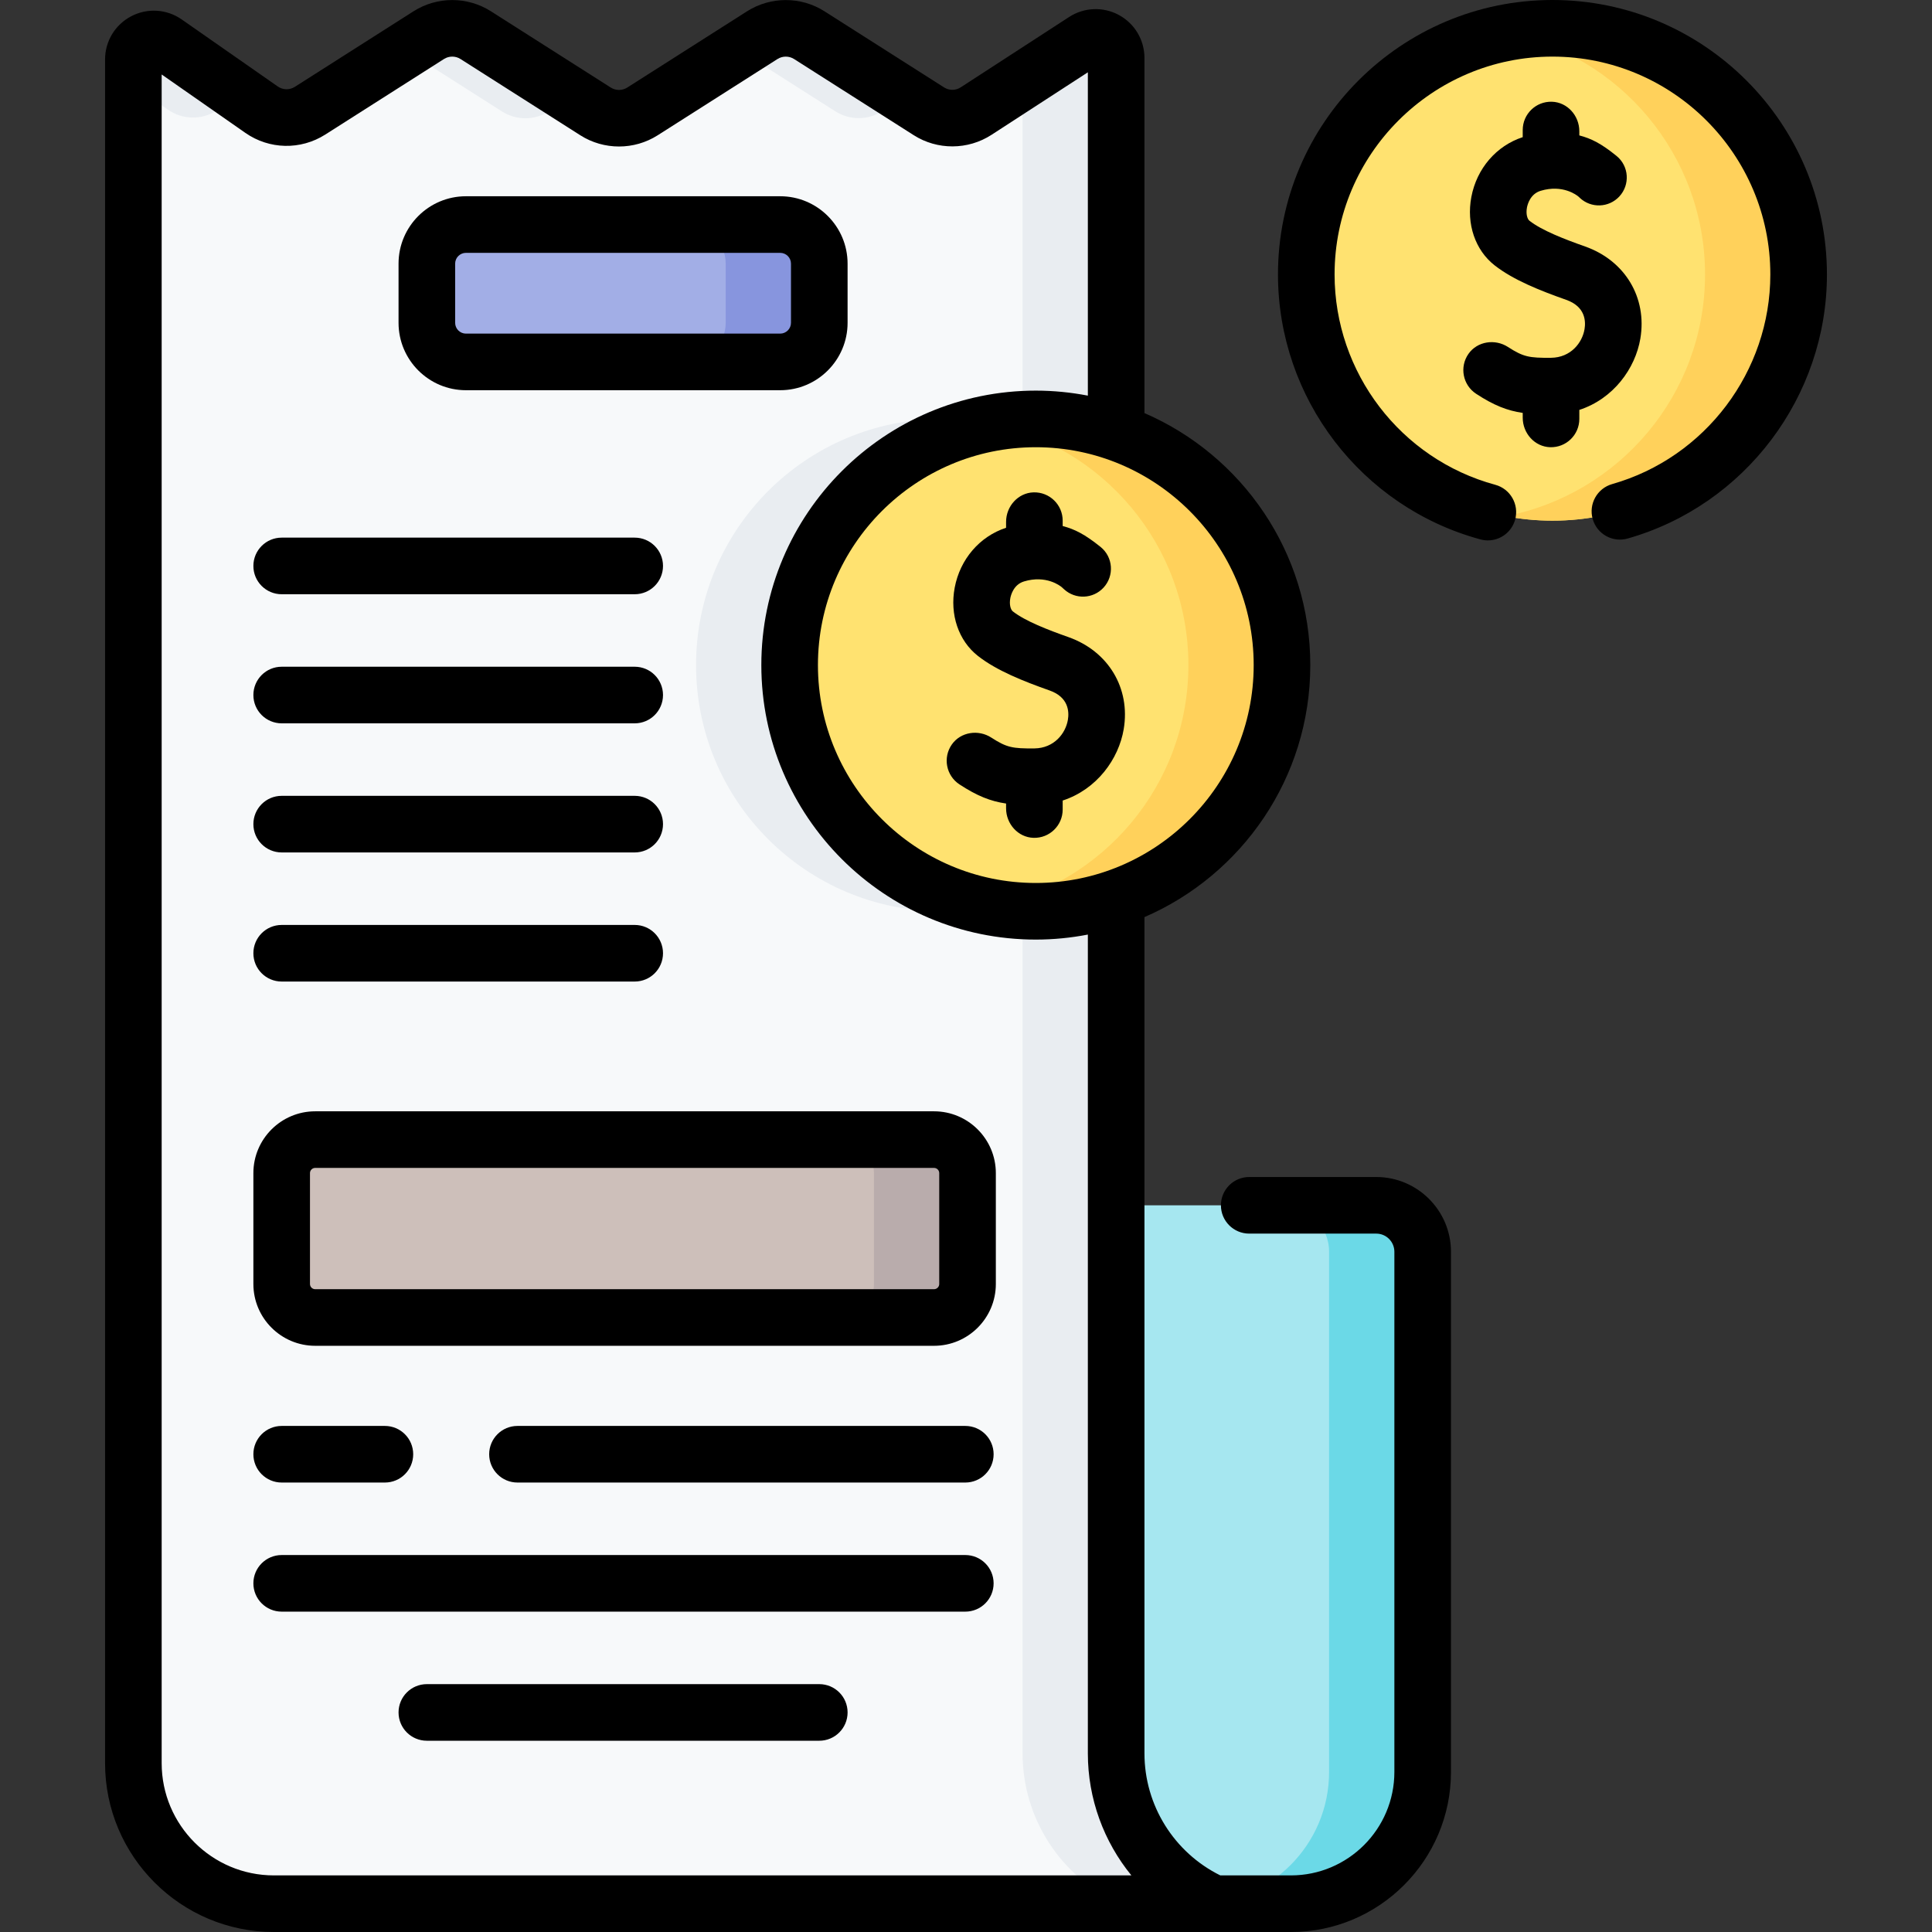 <svg id="Capa_1" enable-background="new 0 0 512 512" height="512" viewBox="0 0 512 512" width="512" xmlns="http://www.w3.org/2000/svg"><rect x="0" y="0" width="512" height="512" fill="#333333" stroke="none"/><g><g><path d="m342.114 504.5h-67.993v-185.079h90.598c6.796 0 12.306 5.51 12.306 12.306v137.862c0 19.281-15.63 34.911-34.911 34.911z" fill="#a6e7f0"/><path d="m364.719 319.421h-24.803c6.796 0 12.306 5.51 12.306 12.306v137.862c0 19.281-15.63 34.911-34.911 34.911h24.803c19.281 0 34.911-15.63 34.911-34.911v-137.862c0-6.796-5.51-12.306-12.306-12.306z" fill="#6bd9e7"/><path d="m321.663 504.5h-249.08c-20.57 0-37.24-16.67-37.24-37.24v-451.5c0-4.39 4.93-6.96 8.53-4.45l25.45 17.76c3.83 2.67 8.89 2.78 12.84.27l31.47-20.03c3.79-2.41 8.64-2.41 12.43 0l31.77 20.22c3.79 2.41 8.63 2.41 12.42 0l31.77-20.22c3.8-2.41 8.64-2.41 12.43 0l31.71 20.18c3.82 2.44 8.71 2.41 12.51-.05l28.74-18.65c3.61-2.34 8.38.25 8.38 4.56v449.33c0 17.22 10.14 32.82 25.87 39.82z" fill="#f7f9fa"/><g><path d="m295.793 130.1v92.32c-11.8 11.79-28.1 19.08-46.1 19.08-36.03 0-65.23-29.21-65.23-65.24s29.2-65.24 65.23-65.24c18 0 34.3 7.29 46.1 19.08z" fill="#e9edf1"/></g><g fill="#e9edf1"><path d="m133.026 29.531c3.791 2.413 8.637 2.413 12.428 0l6.188-3.938-25.582-16.283c-3.791-2.413-8.637-2.413-12.428 0l-6.188 3.938z"/><path d="m221.361 29.493c3.822 2.433 8.712 2.411 12.513-.054l6.044-3.921-25.463-16.208c-3.791-2.413-8.636-2.413-12.428 0l-6.188 3.938z"/><path d="m44.518 29.07c3.832 2.674 8.895 2.782 12.837.273l6.463-4.114-19.942-13.918c-3.598-2.511-8.535.063-8.535 4.451v6.903z"/><path d="m295.796 464.68v-449.333c0-4.305-4.771-6.897-8.383-4.554l-16.421 10.654v443.233c0 17.216 10.134 32.819 25.862 39.82h24.803c-15.727-7.001-25.861-22.604-25.861-39.82z"/></g><g><circle cx="411.418" cy="72.74" fill="#ffe270" r="65.24"/></g><path d="m411.418 7.5c-4.242 0-8.385.419-12.402 1.192 30.097 5.794 52.838 32.259 52.838 64.047s-22.74 58.253-52.838 64.047c4.017.773 8.159 1.192 12.402 1.192 36.031 0 65.24-29.209 65.24-65.24s-29.21-65.238-65.24-65.238z" fill="#ffd15b"/><g><circle cx="274.501" cy="176.258" fill="#ffe270" r="65.24"/></g><path d="m274.501 111.019c-4.242 0-8.385.419-12.402 1.192 30.097 5.794 52.838 32.259 52.838 64.047 0 31.789-22.74 58.253-52.838 64.047 4.017.773 8.159 1.192 12.402 1.192 36.031 0 65.239-29.209 65.239-65.24.001-36.03-29.208-65.238-65.239-65.238z" fill="#ffd15b"/><path d="m206.758 95.911h-83.277c-5.723 0-10.362-4.639-10.362-10.362v-15.679c0-5.723 4.639-10.362 10.362-10.362h83.277c5.723 0 10.362 4.639 10.362 10.362v15.679c0 5.723-4.639 10.362-10.362 10.362z" fill="#a2aee6"/><path d="m206.758 59.508h-24.803c5.723 0 10.362 4.639 10.362 10.362v15.679c0 5.723-4.639 10.362-10.362 10.362h24.803c5.723 0 10.362-4.639 10.362-10.362v-15.679c0-5.723-4.64-10.362-10.362-10.362z" fill="#8795de"/><path d="m247.527 349.149h-163.999c-4.904 0-8.88-3.976-8.88-8.88v-29.379c0-4.904 3.976-8.88 8.88-8.88h163.999c4.904 0 8.88 3.976 8.88 8.88v29.379c0 4.904-3.976 8.88-8.88 8.88z" fill="#cdbfba"/><path d="m247.527 302.009h-24.803c4.904 0 8.88 3.976 8.88 8.88v29.379c0 4.904-3.976 8.88-8.88 8.88h24.803c4.904 0 8.88-3.976 8.88-8.88v-29.379c0-4.904-3.976-8.88-8.88-8.88z" fill="#b9acac"/></g><g><path d="m364.723 311.92h-33.668c-4.143 0-7.5 3.357-7.5 7.5s3.357 7.5 7.5 7.5h33.668c2.647 0 4.801 2.158 4.801 4.811v137.859c0 15.114-12.296 27.41-27.41 27.41h-18.724c-12.249-6.061-20.097-18.576-20.097-32.32v-221.636c25.826-11.177 43.947-36.901 43.947-66.786s-18.121-55.608-43.947-66.785v-94.123c0-4.744-2.588-9.099-6.755-11.363-4.165-2.265-9.225-2.069-13.208.513l-28.733 18.646c-1.337.866-3.064.875-4.407.019l-31.713-20.185c-6.211-3.949-14.246-3.951-20.48.002l-31.768 20.219c-1.327.844-3.043.844-4.368.002l-31.774-20.223c-6.219-3.954-14.257-3.954-20.481.002l-31.465 20.028c-1.396.887-3.174.853-4.525-.09l-25.454-17.763c-3.964-2.765-9.09-3.094-13.375-.858-4.283 2.235-6.944 6.627-6.944 11.461v451.5c0 24.67 20.07 44.74 44.74 44.74h269.53c23.385 0 42.41-19.025 42.41-42.41v-137.86c0-10.923-8.882-19.81-19.8-19.81zm-32.483-135.662c0 31.838-25.901 57.74-57.739 57.74s-57.739-25.902-57.739-57.74 25.901-57.739 57.739-57.739 57.739 25.901 57.739 57.739zm-259.657 320.742c-16.398 0-29.74-13.342-29.74-29.74v-447.524l22.191 15.486c6.331 4.413 14.632 4.588 21.156.444l31.466-20.028c1.33-.845 3.052-.847 4.38-.002l31.772 20.223c6.217 3.953 14.251 3.953 20.472-.002l31.759-20.214c1.338-.848 3.06-.849 4.388-.007l31.7 20.175c6.271 4.004 14.367 3.975 20.629-.08l25.537-16.571v85.687c-4.469-.861-9.076-1.328-13.792-1.328-40.108 0-72.739 32.631-72.739 72.739 0 40.109 32.631 72.74 72.739 72.74 4.716 0 9.323-.467 13.792-1.328v217.01c0 12.01 4.226 23.367 11.537 32.32z"/><path d="m411.418 0c-40.109 0-72.74 32.631-72.74 72.739 0 32.769 22.063 61.639 53.654 70.208.658.179 1.318.264 1.969.264 3.302 0 6.327-2.198 7.233-5.538 1.085-3.998-1.277-8.118-5.274-9.202-25.072-6.801-42.582-29.718-42.582-55.731 0-31.838 25.902-57.739 57.74-57.739s57.739 25.901 57.739 57.739c0 25.688-17.234 48.529-41.911 55.546-3.984 1.133-6.296 5.281-5.163 9.265 1.132 3.983 5.277 6.298 9.265 5.163 31.094-8.841 52.81-37.615 52.81-69.974-.001-40.109-32.632-72.74-72.74-72.74z"/><path d="m434.711 89.721c1.824-10.854-4.056-20.657-14.633-24.396-5.447-1.925-11.459-4.241-14.75-6.822-.575-.451-.989-1.803-.667-3.513.156-.828.879-3.597 3.63-4.425 5.867-1.769 9.598 1.181 10.005 1.523l.361.34c2.993 2.816 7.708 2.649 10.494-.371 2.878-3.12 2.553-8.04-.739-10.719-4.062-3.306-6.712-4.623-9.875-5.453v-1.113c0-4.107-3.165-7.688-7.27-7.811-4.247-.127-7.73 3.278-7.73 7.497v1.889c-6.994 2.284-12.194 8.317-13.617 15.865-1.343 7.131 1.014 14.063 6.151 18.093 4.984 3.909 12.082 6.714 19.008 9.162 5.047 1.783 5.198 5.632 4.839 7.767-.608 3.616-3.642 7.52-8.867 7.585-.005 0-.009-.001-.014-.001-.027 0-.052.004-.079.004-5.653.032-7.205-.197-11.33-2.869-3.417-2.213-8.105-1.524-10.453 1.802-2.461 3.487-1.523 8.289 2.019 10.606 4.692 3.07 8.251 4.467 12.343 5.062v1.281c0 4.107 3.165 7.688 7.27 7.811 4.247.127 7.73-3.278 7.73-7.497v-2.389c9.053-2.958 14.842-10.984 16.174-18.908z"/><path d="m266.621 138.291v1.575c-6.993 2.284-12.194 8.317-13.617 15.865-1.344 7.13 1.013 14.063 6.151 18.093 4.986 3.911 12.083 6.715 19.008 9.162 5.046 1.783 5.197 5.632 4.838 7.768-.608 3.616-3.642 7.518-8.866 7.584-.005 0-.009-.001-.014-.001-.027 0-.052.004-.079.004-5.656.03-7.205-.196-11.331-2.869-3.417-2.213-8.105-1.524-10.452 1.802-2.461 3.487-1.523 8.289 2.019 10.606 4.693 3.071 8.252 4.469 12.343 5.064v1.279c0 4.107 3.165 7.688 7.27 7.811 4.247.127 7.73-3.278 7.73-7.497v-2.389c9.052-2.958 14.841-10.984 16.173-18.907 1.824-10.854-4.055-20.659-14.632-24.397-5.446-1.925-11.458-4.24-14.75-6.822-.575-.451-.989-1.803-.667-3.512.156-.829.879-3.598 3.63-4.426 5.866-1.769 9.598 1.181 10.005 1.523l.624.57c3.011 2.749 7.678 2.549 10.443-.449 2.901-3.145 2.549-8.105-.785-10.786-4.199-3.377-6.861-4.705-10.041-5.539v-1.426c0-4.219-3.482-7.623-7.73-7.497-4.105.124-7.27 3.705-7.27 7.811z"/><path d="m123.48 103.411h83.277c9.85 0 17.862-8.013 17.862-17.862v-15.679c0-9.85-8.013-17.862-17.862-17.862h-83.277c-9.849 0-17.861 8.013-17.861 17.862v15.679c0 9.849 8.013 17.862 17.861 17.862zm-2.861-33.541c0-1.578 1.283-2.862 2.861-2.862h83.277c1.578 0 2.862 1.284 2.862 2.862v15.679c0 1.578-1.284 2.862-2.862 2.862h-83.277c-1.578 0-2.861-1.284-2.861-2.862z"/><path d="m74.648 157.479h93.555c4.143 0 7.5-3.357 7.5-7.5s-3.357-7.5-7.5-7.5h-93.555c-4.143 0-7.5 3.357-7.5 7.5s3.358 7.5 7.5 7.5z"/><path d="m74.648 191.692h93.555c4.143 0 7.5-3.357 7.5-7.5s-3.357-7.5-7.5-7.5h-93.555c-4.143 0-7.5 3.357-7.5 7.5s3.358 7.5 7.5 7.5z"/><path d="m74.648 225.906h93.555c4.143 0 7.5-3.357 7.5-7.5s-3.357-7.5-7.5-7.5h-93.555c-4.143 0-7.5 3.357-7.5 7.5s3.358 7.5 7.5 7.5z"/><path d="m74.648 260.12h93.555c4.143 0 7.5-3.357 7.5-7.5s-3.357-7.5-7.5-7.5h-93.555c-4.143 0-7.5 3.357-7.5 7.5s3.358 7.5 7.5 7.5z"/><path d="m247.527 294.509h-163.999c-9.032 0-16.38 7.349-16.38 16.381v29.379c0 9.032 7.348 16.381 16.38 16.381h163.999c9.032 0 16.38-7.349 16.38-16.381v-29.379c0-9.033-7.347-16.381-16.38-16.381zm1.38 45.76c0 .762-.619 1.381-1.38 1.381h-163.999c-.761 0-1.38-.619-1.38-1.381v-29.379c0-.762.619-1.381 1.38-1.381h163.999c.761 0 1.38.619 1.38 1.381z"/><path d="m255.818 377.888h-118.682c-4.143 0-7.5 3.357-7.5 7.5s3.357 7.5 7.5 7.5h118.683c4.143 0 7.5-3.357 7.5-7.5s-3.358-7.5-7.501-7.5z"/><path d="m74.648 392.888h27.354c4.143 0 7.5-3.357 7.5-7.5s-3.357-7.5-7.5-7.5h-27.354c-4.143 0-7.5 3.357-7.5 7.5s3.358 7.5 7.5 7.5z"/><path d="m255.818 412.101h-181.17c-4.143 0-7.5 3.357-7.5 7.5s3.357 7.5 7.5 7.5h181.17c4.143 0 7.5-3.357 7.5-7.5s-3.357-7.5-7.5-7.5z"/><path d="m217.12 446.314h-104.001c-4.143 0-7.5 3.357-7.5 7.5s3.357 7.5 7.5 7.5h104.001c4.143 0 7.5-3.357 7.5-7.5s-3.357-7.5-7.5-7.5z"/></g></g></svg>